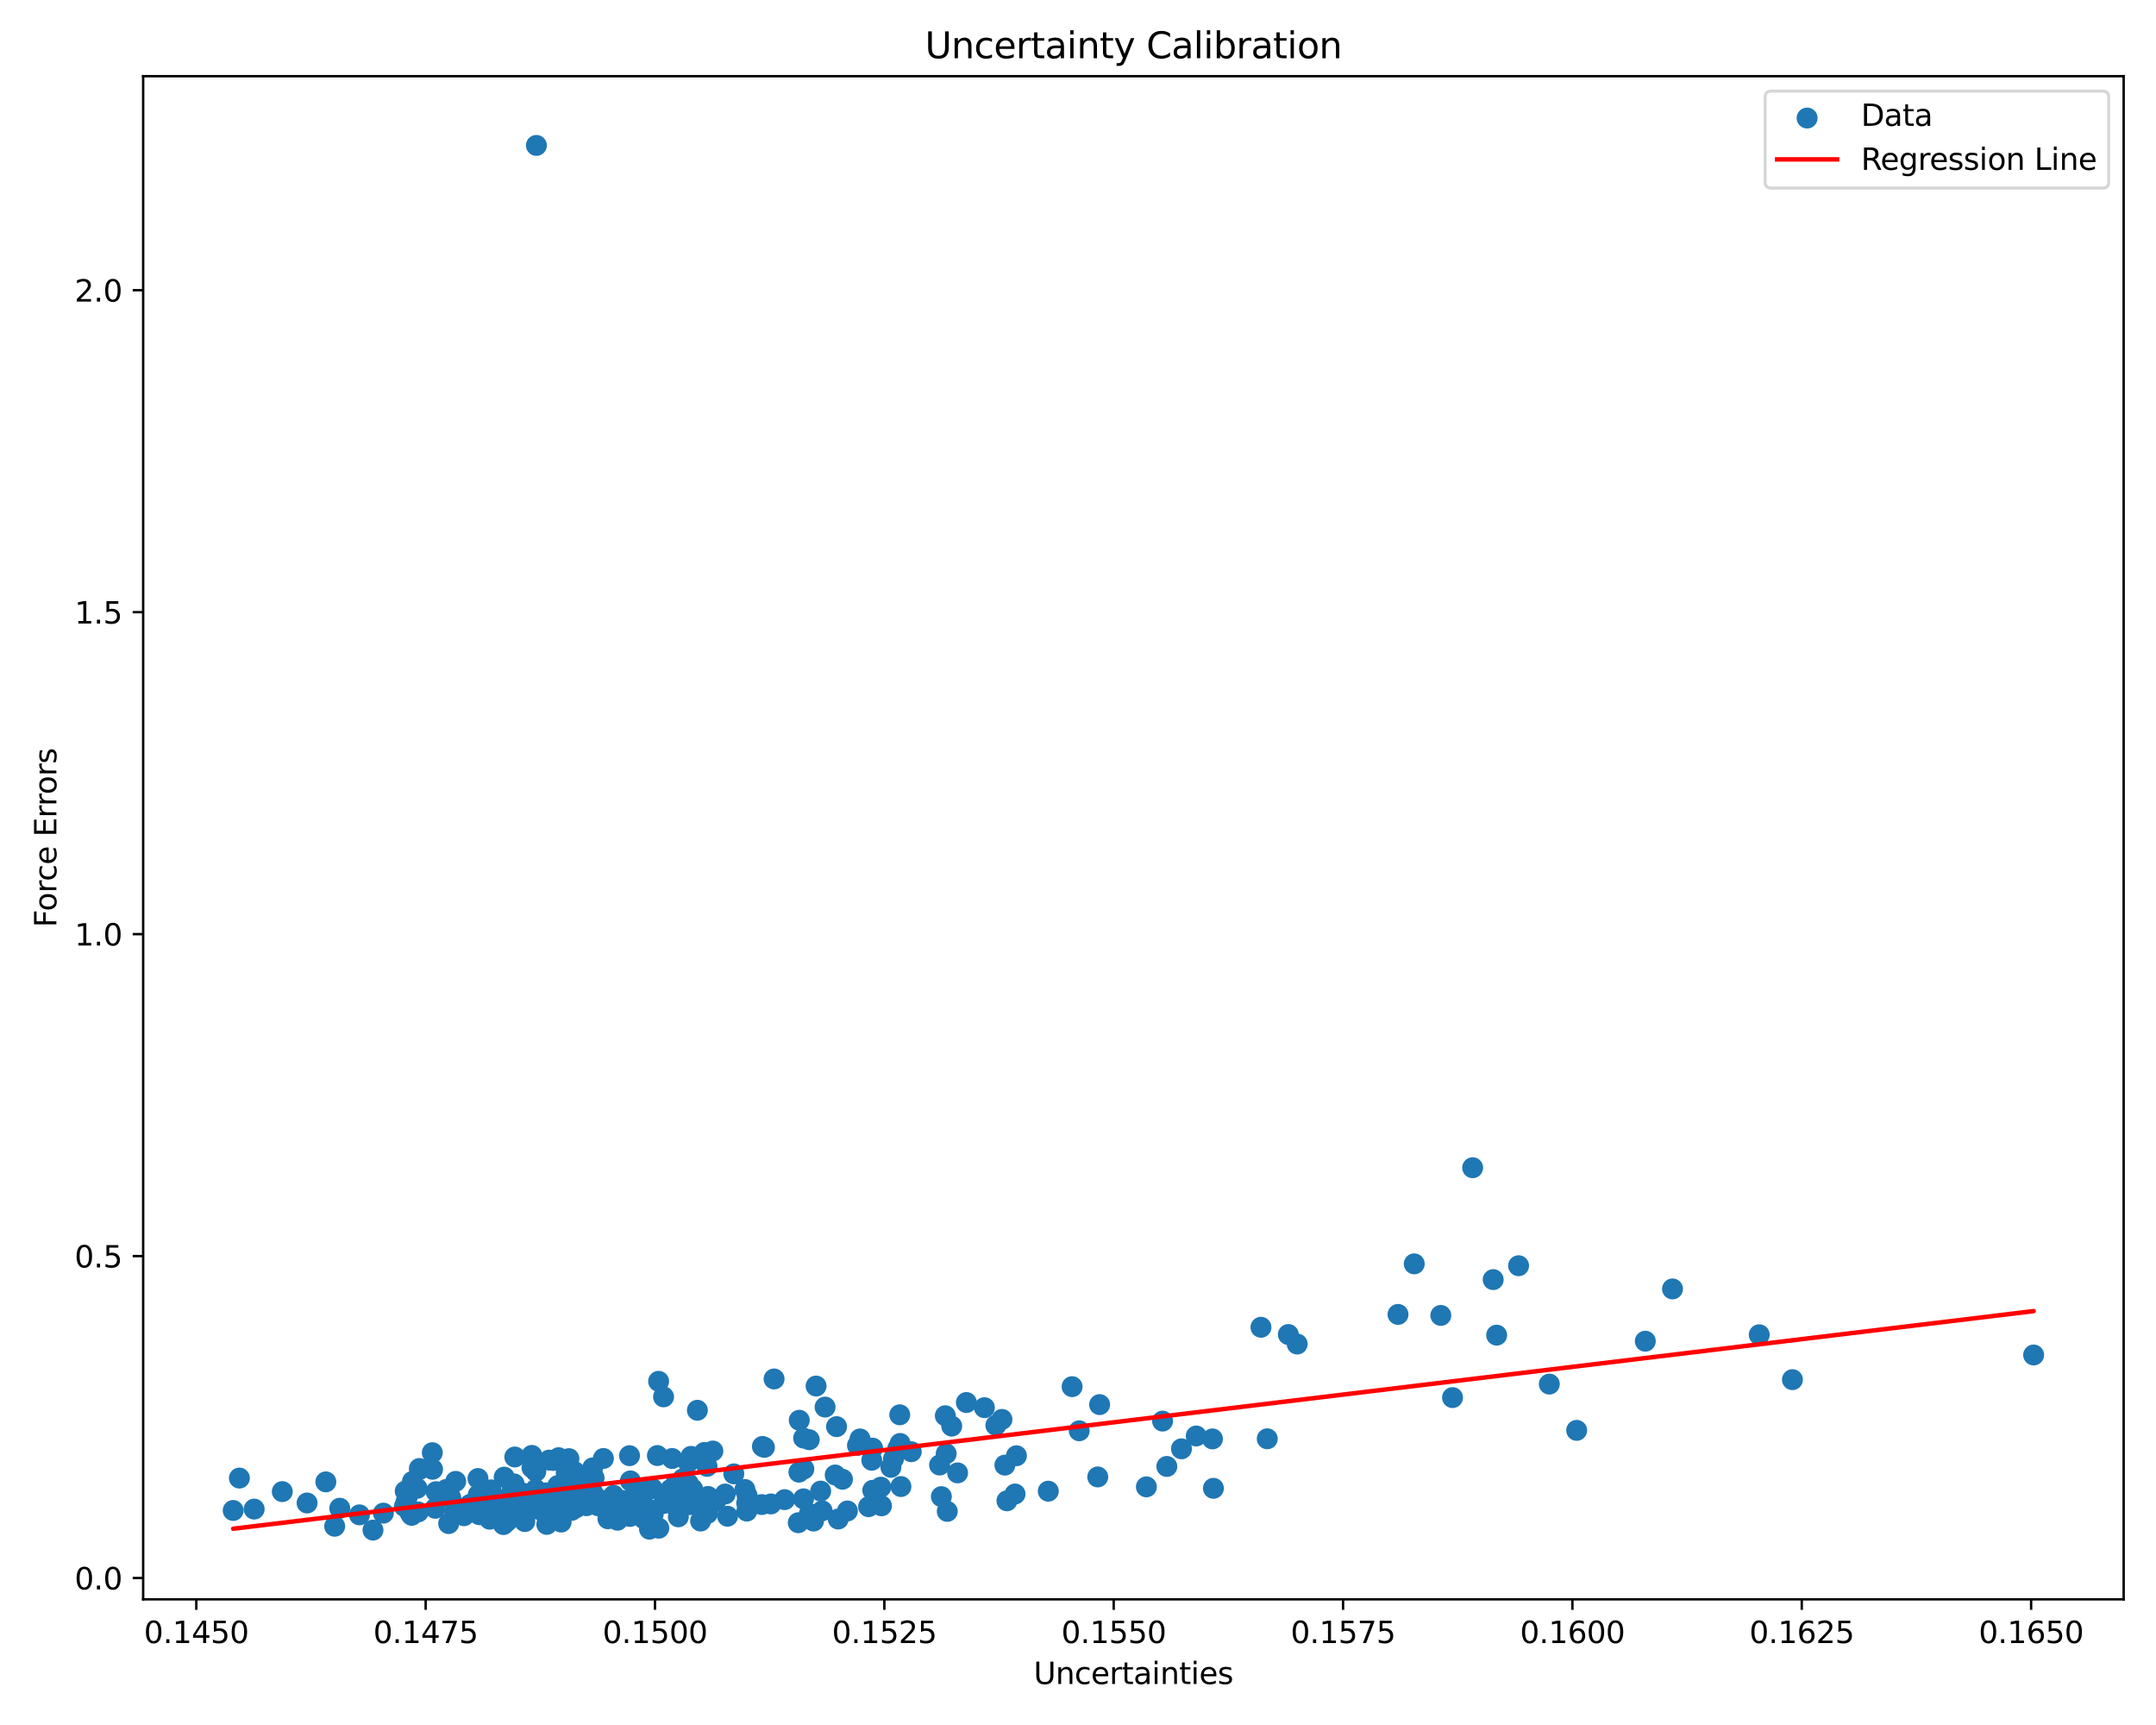 <?xml version="1.0" encoding="utf-8" standalone="no"?>
<!DOCTYPE svg PUBLIC "-//W3C//DTD SVG 1.1//EN"
  "http://www.w3.org/Graphics/SVG/1.1/DTD/svg11.dtd">
<svg xmlns:xlink="http://www.w3.org/1999/xlink" width="720pt" height="576pt" viewBox="0 0 720 576" xmlns="http://www.w3.org/2000/svg" version="1.1">
 <defs>
  <style type="text/css">*{stroke-linejoin: round; stroke-linecap: butt}</style>
 </defs>
 <g id="figure_1">
  <g id="patch_1">
   <path d="M 0 576 
L 720 576 
L 720 0 
L 0 0 
z
" style="fill: #ffffff"/>
  </g>
  <g id="axes_1">
   <g id="patch_2">
    <path d="M 47.81 534.04 
L 709.2 534.04 
L 709.2 25.44 
L 47.81 25.44 
z
" style="fill: #ffffff"/>
   </g>
   <g id="PathCollection_1">
    <defs>
     <path id="m9bb6f649fa" d="M 0 3 
C 0.796 3 1.559 2.684 2.121 2.121 
C 2.684 1.559 3 0.796 3 0 
C 3 -0.796 2.684 -1.559 2.121 -2.121 
C 1.559 -2.684 0.796 -3 0 -3 
C -0.796 -3 -1.559 -2.684 -2.121 -2.121 
C -2.684 -1.559 -3 -0.796 -3 0 
C -3 0.796 -2.684 1.559 -2.121 2.121 
C -1.559 2.684 -0.796 3 0 3 
z
" style="stroke: #1f77b4"/>
    </defs>
    <g clip-path="url(#p82b47a3bec)">
     <use xlink:href="#m9bb6f649fa" x="171.672" y="495.477" style="fill: #1f77b4; stroke: #1f77b4"/>
     <use xlink:href="#m9bb6f649fa" x="498.658" y="427.28" style="fill: #1f77b4; stroke: #1f77b4"/>
     <use xlink:href="#m9bb6f649fa" x="196.017" y="500.86" style="fill: #1f77b4; stroke: #1f77b4"/>
     <use xlink:href="#m9bb6f649fa" x="169.441" y="506.177" style="fill: #1f77b4; stroke: #1f77b4"/>
     <use xlink:href="#m9bb6f649fa" x="223.541" y="497.901" style="fill: #1f77b4; stroke: #1f77b4"/>
     <use xlink:href="#m9bb6f649fa" x="188.345" y="502.179" style="fill: #1f77b4; stroke: #1f77b4"/>
     <use xlink:href="#m9bb6f649fa" x="187.261" y="497.663" style="fill: #1f77b4; stroke: #1f77b4"/>
     <use xlink:href="#m9bb6f649fa" x="135.046" y="503.029" style="fill: #1f77b4; stroke: #1f77b4"/>
     <use xlink:href="#m9bb6f649fa" x="186.558" y="486.741" style="fill: #1f77b4; stroke: #1f77b4"/>
     <use xlink:href="#m9bb6f649fa" x="499.811" y="445.821" style="fill: #1f77b4; stroke: #1f77b4"/>
     <use xlink:href="#m9bb6f649fa" x="319.788" y="491.817" style="fill: #1f77b4; stroke: #1f77b4"/>
     <use xlink:href="#m9bb6f649fa" x="294.156" y="496.585" style="fill: #1f77b4; stroke: #1f77b4"/>
     <use xlink:href="#m9bb6f649fa" x="338.974" y="498.866" style="fill: #1f77b4; stroke: #1f77b4"/>
     <use xlink:href="#m9bb6f649fa" x="221.635" y="502.033" style="fill: #1f77b4; stroke: #1f77b4"/>
     <use xlink:href="#m9bb6f649fa" x="201.509" y="487.006" style="fill: #1f77b4; stroke: #1f77b4"/>
     <use xlink:href="#m9bb6f649fa" x="185.878" y="505.297" style="fill: #1f77b4; stroke: #1f77b4"/>
     <use xlink:href="#m9bb6f649fa" x="230.768" y="486.303" style="fill: #1f77b4; stroke: #1f77b4"/>
     <use xlink:href="#m9bb6f649fa" x="184.672" y="487.664" style="fill: #1f77b4; stroke: #1f77b4"/>
     <use xlink:href="#m9bb6f649fa" x="168.376" y="493.233" style="fill: #1f77b4; stroke: #1f77b4"/>
     <use xlink:href="#m9bb6f649fa" x="507.132" y="422.64" style="fill: #1f77b4; stroke: #1f77b4"/>
     <use xlink:href="#m9bb6f649fa" x="168.836" y="503.166" style="fill: #1f77b4; stroke: #1f77b4"/>
     <use xlink:href="#m9bb6f649fa" x="178.89" y="497.323" style="fill: #1f77b4; stroke: #1f77b4"/>
     <use xlink:href="#m9bb6f649fa" x="212.568" y="497.885" style="fill: #1f77b4; stroke: #1f77b4"/>
     <use xlink:href="#m9bb6f649fa" x="159.702" y="499.126" style="fill: #1f77b4; stroke: #1f77b4"/>
     <use xlink:href="#m9bb6f649fa" x="192.995" y="495.134" style="fill: #1f77b4; stroke: #1f77b4"/>
     <use xlink:href="#m9bb6f649fa" x="194.167" y="493.462" style="fill: #1f77b4; stroke: #1f77b4"/>
     <use xlink:href="#m9bb6f649fa" x="421.102" y="443.192" style="fill: #1f77b4; stroke: #1f77b4"/>
     <use xlink:href="#m9bb6f649fa" x="216.448" y="496.646" style="fill: #1f77b4; stroke: #1f77b4"/>
     <use xlink:href="#m9bb6f649fa" x="154.941" y="506.119" style="fill: #1f77b4; stroke: #1f77b4"/>
     <use xlink:href="#m9bb6f649fa" x="366.596" y="493.167" style="fill: #1f77b4; stroke: #1f77b4"/>
     <use xlink:href="#m9bb6f649fa" x="268.442" y="490.511" style="fill: #1f77b4; stroke: #1f77b4"/>
     <use xlink:href="#m9bb6f649fa" x="178.211" y="503.88" style="fill: #1f77b4; stroke: #1f77b4"/>
     <use xlink:href="#m9bb6f649fa" x="274.064" y="497.897" style="fill: #1f77b4; stroke: #1f77b4"/>
     <use xlink:href="#m9bb6f649fa" x="272.532" y="462.817" style="fill: #1f77b4; stroke: #1f77b4"/>
     <use xlink:href="#m9bb6f649fa" x="286.351" y="482.628" style="fill: #1f77b4; stroke: #1f77b4"/>
     <use xlink:href="#m9bb6f649fa" x="248.779" y="497.367" style="fill: #1f77b4; stroke: #1f77b4"/>
     <use xlink:href="#m9bb6f649fa" x="558.537" y="430.389" style="fill: #1f77b4; stroke: #1f77b4"/>
     <use xlink:href="#m9bb6f649fa" x="191.91" y="491.426" style="fill: #1f77b4; stroke: #1f77b4"/>
     <use xlink:href="#m9bb6f649fa" x="165.177" y="503.957" style="fill: #1f77b4; stroke: #1f77b4"/>
     <use xlink:href="#m9bb6f649fa" x="175.544" y="502.515" style="fill: #1f77b4; stroke: #1f77b4"/>
     <use xlink:href="#m9bb6f649fa" x="204.084" y="504.014" style="fill: #1f77b4; stroke: #1f77b4"/>
     <use xlink:href="#m9bb6f649fa" x="169.875" y="499.899" style="fill: #1f77b4; stroke: #1f77b4"/>
     <use xlink:href="#m9bb6f649fa" x="210.385" y="506.358" style="fill: #1f77b4; stroke: #1f77b4"/>
     <use xlink:href="#m9bb6f649fa" x="679.137" y="452.446" style="fill: #1f77b4; stroke: #1f77b4"/>
     <use xlink:href="#m9bb6f649fa" x="291.406" y="483.547" style="fill: #1f77b4; stroke: #1f77b4"/>
     <use xlink:href="#m9bb6f649fa" x="124.562" y="510.922" style="fill: #1f77b4; stroke: #1f77b4"/>
     <use xlink:href="#m9bb6f649fa" x="270.256" y="480.739" style="fill: #1f77b4; stroke: #1f77b4"/>
     <use xlink:href="#m9bb6f649fa" x="208.209" y="501.048" style="fill: #1f77b4; stroke: #1f77b4"/>
     <use xlink:href="#m9bb6f649fa" x="173.023" y="501.611" style="fill: #1f77b4; stroke: #1f77b4"/>
     <use xlink:href="#m9bb6f649fa" x="206.219" y="507.622" style="fill: #1f77b4; stroke: #1f77b4"/>
     <use xlink:href="#m9bb6f649fa" x="266.583" y="508.455" style="fill: #1f77b4; stroke: #1f77b4"/>
     <use xlink:href="#m9bb6f649fa" x="192.39" y="502.489" style="fill: #1f77b4; stroke: #1f77b4"/>
     <use xlink:href="#m9bb6f649fa" x="297.519" y="489.967" style="fill: #1f77b4; stroke: #1f77b4"/>
     <use xlink:href="#m9bb6f649fa" x="394.557" y="483.778" style="fill: #1f77b4; stroke: #1f77b4"/>
     <use xlink:href="#m9bb6f649fa" x="169.378" y="507.957" style="fill: #1f77b4; stroke: #1f77b4"/>
     <use xlink:href="#m9bb6f649fa" x="210.88" y="505.199" style="fill: #1f77b4; stroke: #1f77b4"/>
     <use xlink:href="#m9bb6f649fa" x="266.8" y="491.578" style="fill: #1f77b4; stroke: #1f77b4"/>
     <use xlink:href="#m9bb6f649fa" x="255.278" y="483.29" style="fill: #1f77b4; stroke: #1f77b4"/>
     <use xlink:href="#m9bb6f649fa" x="190.934" y="504.318" style="fill: #1f77b4; stroke: #1f77b4"/>
     <use xlink:href="#m9bb6f649fa" x="262.046" y="500.752" style="fill: #1f77b4; stroke: #1f77b4"/>
     <use xlink:href="#m9bb6f649fa" x="216.901" y="510.608" style="fill: #1f77b4; stroke: #1f77b4"/>
     <use xlink:href="#m9bb6f649fa" x="298.377" y="487.139" style="fill: #1f77b4; stroke: #1f77b4"/>
     <use xlink:href="#m9bb6f649fa" x="187.392" y="508.233" style="fill: #1f77b4; stroke: #1f77b4"/>
     <use xlink:href="#m9bb6f649fa" x="290.059" y="503.107" style="fill: #1f77b4; stroke: #1f77b4"/>
     <use xlink:href="#m9bb6f649fa" x="481.162" y="439.233" style="fill: #1f77b4; stroke: #1f77b4"/>
     <use xlink:href="#m9bb6f649fa" x="485.08" y="466.675" style="fill: #1f77b4; stroke: #1f77b4"/>
     <use xlink:href="#m9bb6f649fa" x="316.343" y="504.671" style="fill: #1f77b4; stroke: #1f77b4"/>
     <use xlink:href="#m9bb6f649fa" x="423.204" y="480.431" style="fill: #1f77b4; stroke: #1f77b4"/>
     <use xlink:href="#m9bb6f649fa" x="177.738" y="487.478" style="fill: #1f77b4; stroke: #1f77b4"/>
     <use xlink:href="#m9bb6f649fa" x="249.399" y="504.57" style="fill: #1f77b4; stroke: #1f77b4"/>
     <use xlink:href="#m9bb6f649fa" x="249.358" y="501.893" style="fill: #1f77b4; stroke: #1f77b4"/>
     <use xlink:href="#m9bb6f649fa" x="213.801" y="501.461" style="fill: #1f77b4; stroke: #1f77b4"/>
     <use xlink:href="#m9bb6f649fa" x="186.291" y="496.039" style="fill: #1f77b4; stroke: #1f77b4"/>
     <use xlink:href="#m9bb6f649fa" x="360.409" y="477.756" style="fill: #1f77b4; stroke: #1f77b4"/>
     <use xlink:href="#m9bb6f649fa" x="225.414" y="502.777" style="fill: #1f77b4; stroke: #1f77b4"/>
     <use xlink:href="#m9bb6f649fa" x="226.535" y="506.485" style="fill: #1f77b4; stroke: #1f77b4"/>
     <use xlink:href="#m9bb6f649fa" x="198.397" y="493.496" style="fill: #1f77b4; stroke: #1f77b4"/>
     <use xlink:href="#m9bb6f649fa" x="219.541" y="486.029" style="fill: #1f77b4; stroke: #1f77b4"/>
     <use xlink:href="#m9bb6f649fa" x="197.921" y="498.307" style="fill: #1f77b4; stroke: #1f77b4"/>
     <use xlink:href="#m9bb6f649fa" x="177.613" y="485.979" style="fill: #1f77b4; stroke: #1f77b4"/>
     <use xlink:href="#m9bb6f649fa" x="171.136" y="496.955" style="fill: #1f77b4; stroke: #1f77b4"/>
     <use xlink:href="#m9bb6f649fa" x="199.767" y="502.818" style="fill: #1f77b4; stroke: #1f77b4"/>
     <use xlink:href="#m9bb6f649fa" x="136.025" y="499.797" style="fill: #1f77b4; stroke: #1f77b4"/>
     <use xlink:href="#m9bb6f649fa" x="163.999" y="497.485" style="fill: #1f77b4; stroke: #1f77b4"/>
     <use xlink:href="#m9bb6f649fa" x="165.234" y="506.123" style="fill: #1f77b4; stroke: #1f77b4"/>
     <use xlink:href="#m9bb6f649fa" x="179.134" y="48.558" style="fill: #1f77b4; stroke: #1f77b4"/>
     <use xlink:href="#m9bb6f649fa" x="214.626" y="504.33" style="fill: #1f77b4; stroke: #1f77b4"/>
     <use xlink:href="#m9bb6f649fa" x="185.815" y="504.271" style="fill: #1f77b4; stroke: #1f77b4"/>
     <use xlink:href="#m9bb6f649fa" x="491.796" y="389.917" style="fill: #1f77b4; stroke: #1f77b4"/>
     <use xlink:href="#m9bb6f649fa" x="228.332" y="500.074" style="fill: #1f77b4; stroke: #1f77b4"/>
     <use xlink:href="#m9bb6f649fa" x="191.82" y="502.558" style="fill: #1f77b4; stroke: #1f77b4"/>
     <use xlink:href="#m9bb6f649fa" x="210.524" y="494.495" style="fill: #1f77b4; stroke: #1f77b4"/>
     <use xlink:href="#m9bb6f649fa" x="466.868" y="438.9" style="fill: #1f77b4; stroke: #1f77b4"/>
     <use xlink:href="#m9bb6f649fa" x="328.751" y="470.041" style="fill: #1f77b4; stroke: #1f77b4"/>
     <use xlink:href="#m9bb6f649fa" x="184.07" y="504.229" style="fill: #1f77b4; stroke: #1f77b4"/>
     <use xlink:href="#m9bb6f649fa" x="300.469" y="472.423" style="fill: #1f77b4; stroke: #1f77b4"/>
     <use xlink:href="#m9bb6f649fa" x="215.409" y="497.598" style="fill: #1f77b4; stroke: #1f77b4"/>
     <use xlink:href="#m9bb6f649fa" x="268.376" y="480.2" style="fill: #1f77b4; stroke: #1f77b4"/>
     <use xlink:href="#m9bb6f649fa" x="350.077" y="497.922" style="fill: #1f77b4; stroke: #1f77b4"/>
     <use xlink:href="#m9bb6f649fa" x="299.828" y="483.651" style="fill: #1f77b4; stroke: #1f77b4"/>
     <use xlink:href="#m9bb6f649fa" x="242.966" y="506.285" style="fill: #1f77b4; stroke: #1f77b4"/>
     <use xlink:href="#m9bb6f649fa" x="270.3" y="505.403" style="fill: #1f77b4; stroke: #1f77b4"/>
     <use xlink:href="#m9bb6f649fa" x="249.71" y="503.418" style="fill: #1f77b4; stroke: #1f77b4"/>
     <use xlink:href="#m9bb6f649fa" x="266.913" y="474.241" style="fill: #1f77b4; stroke: #1f77b4"/>
     <use xlink:href="#m9bb6f649fa" x="182.545" y="498.472" style="fill: #1f77b4; stroke: #1f77b4"/>
     <use xlink:href="#m9bb6f649fa" x="281.343" y="493.942" style="fill: #1f77b4; stroke: #1f77b4"/>
     <use xlink:href="#m9bb6f649fa" x="223.821" y="499.025" style="fill: #1f77b4; stroke: #1f77b4"/>
     <use xlink:href="#m9bb6f649fa" x="135.326" y="497.918" style="fill: #1f77b4; stroke: #1f77b4"/>
     <use xlink:href="#m9bb6f649fa" x="77.873" y="504.369" style="fill: #1f77b4; stroke: #1f77b4"/>
     <use xlink:href="#m9bb6f649fa" x="219.944" y="461.24" style="fill: #1f77b4; stroke: #1f77b4"/>
     <use xlink:href="#m9bb6f649fa" x="195.858" y="502.775" style="fill: #1f77b4; stroke: #1f77b4"/>
     <use xlink:href="#m9bb6f649fa" x="274.562" y="504.484" style="fill: #1f77b4; stroke: #1f77b4"/>
     <use xlink:href="#m9bb6f649fa" x="233.954" y="507.9" style="fill: #1f77b4; stroke: #1f77b4"/>
     <use xlink:href="#m9bb6f649fa" x="334.604" y="473.962" style="fill: #1f77b4; stroke: #1f77b4"/>
     <use xlink:href="#m9bb6f649fa" x="140.171" y="490.642" style="fill: #1f77b4; stroke: #1f77b4"/>
     <use xlink:href="#m9bb6f649fa" x="210.077" y="502.25" style="fill: #1f77b4; stroke: #1f77b4"/>
     <use xlink:href="#m9bb6f649fa" x="150.555" y="500.169" style="fill: #1f77b4; stroke: #1f77b4"/>
     <use xlink:href="#m9bb6f649fa" x="136.952" y="505.209" style="fill: #1f77b4; stroke: #1f77b4"/>
     <use xlink:href="#m9bb6f649fa" x="216.43" y="503.792" style="fill: #1f77b4; stroke: #1f77b4"/>
     <use xlink:href="#m9bb6f649fa" x="168.988" y="505.161" style="fill: #1f77b4; stroke: #1f77b4"/>
     <use xlink:href="#m9bb6f649fa" x="139.674" y="504.858" style="fill: #1f77b4; stroke: #1f77b4"/>
     <use xlink:href="#m9bb6f649fa" x="120.038" y="505.831" style="fill: #1f77b4; stroke: #1f77b4"/>
     <use xlink:href="#m9bb6f649fa" x="174.332" y="498.497" style="fill: #1f77b4; stroke: #1f77b4"/>
     <use xlink:href="#m9bb6f649fa" x="128.025" y="505.251" style="fill: #1f77b4; stroke: #1f77b4"/>
     <use xlink:href="#m9bb6f649fa" x="235.22" y="485" style="fill: #1f77b4; stroke: #1f77b4"/>
     <use xlink:href="#m9bb6f649fa" x="317.828" y="476.196" style="fill: #1f77b4; stroke: #1f77b4"/>
     <use xlink:href="#m9bb6f649fa" x="190.288" y="504.375" style="fill: #1f77b4; stroke: #1f77b4"/>
     <use xlink:href="#m9bb6f649fa" x="271.677" y="507.904" style="fill: #1f77b4; stroke: #1f77b4"/>
     <use xlink:href="#m9bb6f649fa" x="224.153" y="497.337" style="fill: #1f77b4; stroke: #1f77b4"/>
     <use xlink:href="#m9bb6f649fa" x="102.552" y="501.868" style="fill: #1f77b4; stroke: #1f77b4"/>
     <use xlink:href="#m9bb6f649fa" x="205.125" y="504.469" style="fill: #1f77b4; stroke: #1f77b4"/>
     <use xlink:href="#m9bb6f649fa" x="239.126" y="501.01" style="fill: #1f77b4; stroke: #1f77b4"/>
     <use xlink:href="#m9bb6f649fa" x="224.201" y="498.929" style="fill: #1f77b4; stroke: #1f77b4"/>
     <use xlink:href="#m9bb6f649fa" x="236.436" y="499.677" style="fill: #1f77b4; stroke: #1f77b4"/>
     <use xlink:href="#m9bb6f649fa" x="399.482" y="479.495" style="fill: #1f77b4; stroke: #1f77b4"/>
     <use xlink:href="#m9bb6f649fa" x="234.714" y="501.615" style="fill: #1f77b4; stroke: #1f77b4"/>
     <use xlink:href="#m9bb6f649fa" x="189.989" y="487.06" style="fill: #1f77b4; stroke: #1f77b4"/>
     <use xlink:href="#m9bb6f649fa" x="314.372" y="499.746" style="fill: #1f77b4; stroke: #1f77b4"/>
     <use xlink:href="#m9bb6f649fa" x="213.616" y="505.143" style="fill: #1f77b4; stroke: #1f77b4"/>
     <use xlink:href="#m9bb6f649fa" x="367.217" y="469.016" style="fill: #1f77b4; stroke: #1f77b4"/>
     <use xlink:href="#m9bb6f649fa" x="182.076" y="504.83" style="fill: #1f77b4; stroke: #1f77b4"/>
     <use xlink:href="#m9bb6f649fa" x="190.698" y="493.76" style="fill: #1f77b4; stroke: #1f77b4"/>
     <use xlink:href="#m9bb6f649fa" x="388.239" y="474.517" style="fill: #1f77b4; stroke: #1f77b4"/>
     <use xlink:href="#m9bb6f649fa" x="79.946" y="493.554" style="fill: #1f77b4; stroke: #1f77b4"/>
     <use xlink:href="#m9bb6f649fa" x="183.373" y="487.548" style="fill: #1f77b4; stroke: #1f77b4"/>
     <use xlink:href="#m9bb6f649fa" x="140.068" y="490.349" style="fill: #1f77b4; stroke: #1f77b4"/>
     <use xlink:href="#m9bb6f649fa" x="336.27" y="501.141" style="fill: #1f77b4; stroke: #1f77b4"/>
     <use xlink:href="#m9bb6f649fa" x="294.373" y="502.816" style="fill: #1f77b4; stroke: #1f77b4"/>
     <use xlink:href="#m9bb6f649fa" x="472.289" y="422.016" style="fill: #1f77b4; stroke: #1f77b4"/>
     <use xlink:href="#m9bb6f649fa" x="227.974" y="493.821" style="fill: #1f77b4; stroke: #1f77b4"/>
     <use xlink:href="#m9bb6f649fa" x="185.091" y="505.665" style="fill: #1f77b4; stroke: #1f77b4"/>
     <use xlink:href="#m9bb6f649fa" x="171.996" y="502.108" style="fill: #1f77b4; stroke: #1f77b4"/>
     <use xlink:href="#m9bb6f649fa" x="168.127" y="509.078" style="fill: #1f77b4; stroke: #1f77b4"/>
     <use xlink:href="#m9bb6f649fa" x="322.721" y="468.323" style="fill: #1f77b4; stroke: #1f77b4"/>
     <use xlink:href="#m9bb6f649fa" x="249.506" y="499.399" style="fill: #1f77b4; stroke: #1f77b4"/>
     <use xlink:href="#m9bb6f649fa" x="160.1" y="505.785" style="fill: #1f77b4; stroke: #1f77b4"/>
     <use xlink:href="#m9bb6f649fa" x="217.862" y="497.053" style="fill: #1f77b4; stroke: #1f77b4"/>
     <use xlink:href="#m9bb6f649fa" x="156.87" y="502.384" style="fill: #1f77b4; stroke: #1f77b4"/>
     <use xlink:href="#m9bb6f649fa" x="304.317" y="484.747" style="fill: #1f77b4; stroke: #1f77b4"/>
     <use xlink:href="#m9bb6f649fa" x="182.193" y="505.664" style="fill: #1f77b4; stroke: #1f77b4"/>
     <use xlink:href="#m9bb6f649fa" x="152.182" y="494.65" style="fill: #1f77b4; stroke: #1f77b4"/>
     <use xlink:href="#m9bb6f649fa" x="149.003" y="497.359" style="fill: #1f77b4; stroke: #1f77b4"/>
     <use xlink:href="#m9bb6f649fa" x="230.366" y="502.432" style="fill: #1f77b4; stroke: #1f77b4"/>
     <use xlink:href="#m9bb6f649fa" x="598.586" y="460.683" style="fill: #1f77b4; stroke: #1f77b4"/>
     <use xlink:href="#m9bb6f649fa" x="150.114" y="499.348" style="fill: #1f77b4; stroke: #1f77b4"/>
     <use xlink:href="#m9bb6f649fa" x="206.594" y="503.678" style="fill: #1f77b4; stroke: #1f77b4"/>
     <use xlink:href="#m9bb6f649fa" x="151.885" y="505.075" style="fill: #1f77b4; stroke: #1f77b4"/>
     <use xlink:href="#m9bb6f649fa" x="268.336" y="500.483" style="fill: #1f77b4; stroke: #1f77b4"/>
     <use xlink:href="#m9bb6f649fa" x="313.773" y="489.192" style="fill: #1f77b4; stroke: #1f77b4"/>
     <use xlink:href="#m9bb6f649fa" x="214.913" y="507.048" style="fill: #1f77b4; stroke: #1f77b4"/>
     <use xlink:href="#m9bb6f649fa" x="204.564" y="500.628" style="fill: #1f77b4; stroke: #1f77b4"/>
     <use xlink:href="#m9bb6f649fa" x="224.062" y="497.249" style="fill: #1f77b4; stroke: #1f77b4"/>
     <use xlink:href="#m9bb6f649fa" x="144.372" y="485.07" style="fill: #1f77b4; stroke: #1f77b4"/>
     <use xlink:href="#m9bb6f649fa" x="315.691" y="472.736" style="fill: #1f77b4; stroke: #1f77b4"/>
     <use xlink:href="#m9bb6f649fa" x="389.663" y="489.661" style="fill: #1f77b4; stroke: #1f77b4"/>
     <use xlink:href="#m9bb6f649fa" x="206.318" y="506.131" style="fill: #1f77b4; stroke: #1f77b4"/>
     <use xlink:href="#m9bb6f649fa" x="182.85" y="505.483" style="fill: #1f77b4; stroke: #1f77b4"/>
     <use xlink:href="#m9bb6f649fa" x="159.362" y="502.16" style="fill: #1f77b4; stroke: #1f77b4"/>
     <use xlink:href="#m9bb6f649fa" x="192.697" y="492.565" style="fill: #1f77b4; stroke: #1f77b4"/>
     <use xlink:href="#m9bb6f649fa" x="279.923" y="507.219" style="fill: #1f77b4; stroke: #1f77b4"/>
     <use xlink:href="#m9bb6f649fa" x="587.499" y="445.687" style="fill: #1f77b4; stroke: #1f77b4"/>
     <use xlink:href="#m9bb6f649fa" x="204.926" y="499.311" style="fill: #1f77b4; stroke: #1f77b4"/>
     <use xlink:href="#m9bb6f649fa" x="197.932" y="490.14" style="fill: #1f77b4; stroke: #1f77b4"/>
     <use xlink:href="#m9bb6f649fa" x="145.627" y="498.079" style="fill: #1f77b4; stroke: #1f77b4"/>
     <use xlink:href="#m9bb6f649fa" x="254.379" y="502.397" style="fill: #1f77b4; stroke: #1f77b4"/>
     <use xlink:href="#m9bb6f649fa" x="213.009" y="504.495" style="fill: #1f77b4; stroke: #1f77b4"/>
     <use xlink:href="#m9bb6f649fa" x="236.243" y="505.372" style="fill: #1f77b4; stroke: #1f77b4"/>
     <use xlink:href="#m9bb6f649fa" x="135.581" y="501.464" style="fill: #1f77b4; stroke: #1f77b4"/>
     <use xlink:href="#m9bb6f649fa" x="245.062" y="492.136" style="fill: #1f77b4; stroke: #1f77b4"/>
     <use xlink:href="#m9bb6f649fa" x="207.294" y="501.654" style="fill: #1f77b4; stroke: #1f77b4"/>
     <use xlink:href="#m9bb6f649fa" x="216.603" y="507.904" style="fill: #1f77b4; stroke: #1f77b4"/>
     <use xlink:href="#m9bb6f649fa" x="159.616" y="493.697" style="fill: #1f77b4; stroke: #1f77b4"/>
     <use xlink:href="#m9bb6f649fa" x="258.505" y="460.451" style="fill: #1f77b4; stroke: #1f77b4"/>
     <use xlink:href="#m9bb6f649fa" x="291.134" y="487.593" style="fill: #1f77b4; stroke: #1f77b4"/>
     <use xlink:href="#m9bb6f649fa" x="149.831" y="508.746" style="fill: #1f77b4; stroke: #1f77b4"/>
     <use xlink:href="#m9bb6f649fa" x="190.312" y="498.523" style="fill: #1f77b4; stroke: #1f77b4"/>
     <use xlink:href="#m9bb6f649fa" x="208.779" y="503.041" style="fill: #1f77b4; stroke: #1f77b4"/>
     <use xlink:href="#m9bb6f649fa" x="229.942" y="495.476" style="fill: #1f77b4; stroke: #1f77b4"/>
     <use xlink:href="#m9bb6f649fa" x="282.994" y="504.534" style="fill: #1f77b4; stroke: #1f77b4"/>
     <use xlink:href="#m9bb6f649fa" x="335.58" y="489.226" style="fill: #1f77b4; stroke: #1f77b4"/>
     <use xlink:href="#m9bb6f649fa" x="191.404" y="496.23" style="fill: #1f77b4; stroke: #1f77b4"/>
     <use xlink:href="#m9bb6f649fa" x="137.483" y="505.986" style="fill: #1f77b4; stroke: #1f77b4"/>
     <use xlink:href="#m9bb6f649fa" x="254.606" y="482.994" style="fill: #1f77b4; stroke: #1f77b4"/>
     <use xlink:href="#m9bb6f649fa" x="224.468" y="487.016" style="fill: #1f77b4; stroke: #1f77b4"/>
     <use xlink:href="#m9bb6f649fa" x="257.451" y="502.184" style="fill: #1f77b4; stroke: #1f77b4"/>
     <use xlink:href="#m9bb6f649fa" x="164.843" y="503.515" style="fill: #1f77b4; stroke: #1f77b4"/>
     <use xlink:href="#m9bb6f649fa" x="210.229" y="486.073" style="fill: #1f77b4; stroke: #1f77b4"/>
     <use xlink:href="#m9bb6f649fa" x="517.397" y="462.172" style="fill: #1f77b4; stroke: #1f77b4"/>
     <use xlink:href="#m9bb6f649fa" x="231.309" y="497.213" style="fill: #1f77b4; stroke: #1f77b4"/>
     <use xlink:href="#m9bb6f649fa" x="218.158" y="505.591" style="fill: #1f77b4; stroke: #1f77b4"/>
     <use xlink:href="#m9bb6f649fa" x="229.836" y="488.331" style="fill: #1f77b4; stroke: #1f77b4"/>
     <use xlink:href="#m9bb6f649fa" x="405.224" y="496.971" style="fill: #1f77b4; stroke: #1f77b4"/>
     <use xlink:href="#m9bb6f649fa" x="382.842" y="496.476" style="fill: #1f77b4; stroke: #1f77b4"/>
     <use xlink:href="#m9bb6f649fa" x="175.135" y="506.486" style="fill: #1f77b4; stroke: #1f77b4"/>
     <use xlink:href="#m9bb6f649fa" x="238.06" y="484.516" style="fill: #1f77b4; stroke: #1f77b4"/>
     <use xlink:href="#m9bb6f649fa" x="315.978" y="485.414" style="fill: #1f77b4; stroke: #1f77b4"/>
     <use xlink:href="#m9bb6f649fa" x="358.03" y="463.024" style="fill: #1f77b4; stroke: #1f77b4"/>
     <use xlink:href="#m9bb6f649fa" x="192.354" y="503.468" style="fill: #1f77b4; stroke: #1f77b4"/>
     <use xlink:href="#m9bb6f649fa" x="147.444" y="499.735" style="fill: #1f77b4; stroke: #1f77b4"/>
     <use xlink:href="#m9bb6f649fa" x="238.657" y="501.473" style="fill: #1f77b4; stroke: #1f77b4"/>
     <use xlink:href="#m9bb6f649fa" x="145.35" y="503.641" style="fill: #1f77b4; stroke: #1f77b4"/>
     <use xlink:href="#m9bb6f649fa" x="279.368" y="476.372" style="fill: #1f77b4; stroke: #1f77b4"/>
     <use xlink:href="#m9bb6f649fa" x="175.253" y="508.079" style="fill: #1f77b4; stroke: #1f77b4"/>
     <use xlink:href="#m9bb6f649fa" x="111.771" y="509.635" style="fill: #1f77b4; stroke: #1f77b4"/>
     <use xlink:href="#m9bb6f649fa" x="202.994" y="503.465" style="fill: #1f77b4; stroke: #1f77b4"/>
     <use xlink:href="#m9bb6f649fa" x="549.45" y="447.843" style="fill: #1f77b4; stroke: #1f77b4"/>
     <use xlink:href="#m9bb6f649fa" x="203.01" y="507.134" style="fill: #1f77b4; stroke: #1f77b4"/>
     <use xlink:href="#m9bb6f649fa" x="113.463" y="503.624" style="fill: #1f77b4; stroke: #1f77b4"/>
     <use xlink:href="#m9bb6f649fa" x="182.601" y="509.014" style="fill: #1f77b4; stroke: #1f77b4"/>
     <use xlink:href="#m9bb6f649fa" x="278.918" y="492.525" style="fill: #1f77b4; stroke: #1f77b4"/>
     <use xlink:href="#m9bb6f649fa" x="433.195" y="448.791" style="fill: #1f77b4; stroke: #1f77b4"/>
     <use xlink:href="#m9bb6f649fa" x="139.277" y="496.966" style="fill: #1f77b4; stroke: #1f77b4"/>
     <use xlink:href="#m9bb6f649fa" x="171.921" y="486.509" style="fill: #1f77b4; stroke: #1f77b4"/>
     <use xlink:href="#m9bb6f649fa" x="178.94" y="491.32" style="fill: #1f77b4; stroke: #1f77b4"/>
     <use xlink:href="#m9bb6f649fa" x="275.535" y="469.845" style="fill: #1f77b4; stroke: #1f77b4"/>
     <use xlink:href="#m9bb6f649fa" x="189.03" y="504.695" style="fill: #1f77b4; stroke: #1f77b4"/>
     <use xlink:href="#m9bb6f649fa" x="220.005" y="510.282" style="fill: #1f77b4; stroke: #1f77b4"/>
     <use xlink:href="#m9bb6f649fa" x="339.443" y="486.091" style="fill: #1f77b4; stroke: #1f77b4"/>
     <use xlink:href="#m9bb6f649fa" x="108.812" y="494.816" style="fill: #1f77b4; stroke: #1f77b4"/>
     <use xlink:href="#m9bb6f649fa" x="236.136" y="489.644" style="fill: #1f77b4; stroke: #1f77b4"/>
     <use xlink:href="#m9bb6f649fa" x="225.674" y="495.501" style="fill: #1f77b4; stroke: #1f77b4"/>
     <use xlink:href="#m9bb6f649fa" x="159.774" y="505.527" style="fill: #1f77b4; stroke: #1f77b4"/>
     <use xlink:href="#m9bb6f649fa" x="242.186" y="498.877" style="fill: #1f77b4; stroke: #1f77b4"/>
     <use xlink:href="#m9bb6f649fa" x="430.243" y="445.614" style="fill: #1f77b4; stroke: #1f77b4"/>
     <use xlink:href="#m9bb6f649fa" x="164.821" y="502.765" style="fill: #1f77b4; stroke: #1f77b4"/>
     <use xlink:href="#m9bb6f649fa" x="221.596" y="466.427" style="fill: #1f77b4; stroke: #1f77b4"/>
     <use xlink:href="#m9bb6f649fa" x="163.145" y="500.1" style="fill: #1f77b4; stroke: #1f77b4"/>
     <use xlink:href="#m9bb6f649fa" x="291.459" y="497.629" style="fill: #1f77b4; stroke: #1f77b4"/>
     <use xlink:href="#m9bb6f649fa" x="177.653" y="490.119" style="fill: #1f77b4; stroke: #1f77b4"/>
     <use xlink:href="#m9bb6f649fa" x="332.562" y="475.922" style="fill: #1f77b4; stroke: #1f77b4"/>
     <use xlink:href="#m9bb6f649fa" x="144.452" y="490.615" style="fill: #1f77b4; stroke: #1f77b4"/>
     <use xlink:href="#m9bb6f649fa" x="210.288" y="504.865" style="fill: #1f77b4; stroke: #1f77b4"/>
     <use xlink:href="#m9bb6f649fa" x="84.88" y="503.907" style="fill: #1f77b4; stroke: #1f77b4"/>
     <use xlink:href="#m9bb6f649fa" x="166.928" y="507.393" style="fill: #1f77b4; stroke: #1f77b4"/>
     <use xlink:href="#m9bb6f649fa" x="224.134" y="499.227" style="fill: #1f77b4; stroke: #1f77b4"/>
     <use xlink:href="#m9bb6f649fa" x="287.202" y="480.486" style="fill: #1f77b4; stroke: #1f77b4"/>
     <use xlink:href="#m9bb6f649fa" x="200.653" y="500.87" style="fill: #1f77b4; stroke: #1f77b4"/>
     <use xlink:href="#m9bb6f649fa" x="189.091" y="491.842" style="fill: #1f77b4; stroke: #1f77b4"/>
     <use xlink:href="#m9bb6f649fa" x="404.9" y="480.47" style="fill: #1f77b4; stroke: #1f77b4"/>
     <use xlink:href="#m9bb6f649fa" x="190.633" y="494.992" style="fill: #1f77b4; stroke: #1f77b4"/>
     <use xlink:href="#m9bb6f649fa" x="232.892" y="470.907" style="fill: #1f77b4; stroke: #1f77b4"/>
     <use xlink:href="#m9bb6f649fa" x="153.289" y="504.401" style="fill: #1f77b4; stroke: #1f77b4"/>
     <use xlink:href="#m9bb6f649fa" x="193.955" y="496.744" style="fill: #1f77b4; stroke: #1f77b4"/>
     <use xlink:href="#m9bb6f649fa" x="177.86" y="500.556" style="fill: #1f77b4; stroke: #1f77b4"/>
     <use xlink:href="#m9bb6f649fa" x="94.269" y="498.07" style="fill: #1f77b4; stroke: #1f77b4"/>
     <use xlink:href="#m9bb6f649fa" x="163.525" y="507.282" style="fill: #1f77b4; stroke: #1f77b4"/>
     <use xlink:href="#m9bb6f649fa" x="526.534" y="477.621" style="fill: #1f77b4; stroke: #1f77b4"/>
     <use xlink:href="#m9bb6f649fa" x="177.656" y="486.454" style="fill: #1f77b4; stroke: #1f77b4"/>
     <use xlink:href="#m9bb6f649fa" x="300.6" y="481.989" style="fill: #1f77b4; stroke: #1f77b4"/>
     <use xlink:href="#m9bb6f649fa" x="300.873" y="496.375" style="fill: #1f77b4; stroke: #1f77b4"/>
     <use xlink:href="#m9bb6f649fa" x="137.735" y="494.68" style="fill: #1f77b4; stroke: #1f77b4"/>
     <use xlink:href="#m9bb6f649fa" x="172.471" y="497.301" style="fill: #1f77b4; stroke: #1f77b4"/>
    </g>
   </g>
   <g id="matplotlib.axis_1">
    <g id="xtick_1">
     <g id="line2d_1">
      <defs>
       <path id="m4d74a9d41f" d="M 0 0 
L 0 3.5 
" style="stroke: #000000; stroke-width: 0.8"/>
      </defs>
      <g>
       <use xlink:href="#m4d74a9d41f" x="65.555" y="534.04" style="stroke: #000000; stroke-width: 0.8"/>
      </g>
     </g>
     <g id="text_1">
      <!-- 0.1450 -->
      <g transform="translate(48.06 548.638) scale(0.1 -0.1)">
       <defs>
        <path id="DejaVuSans-30" d="M 2034 4250 
Q 1547 4250 1301 3770 
Q 1056 3291 1056 2328 
Q 1056 1369 1301 889 
Q 1547 409 2034 409 
Q 2525 409 2770 889 
Q 3016 1369 3016 2328 
Q 3016 3291 2770 3770 
Q 2525 4250 2034 4250 
z
M 2034 4750 
Q 2819 4750 3233 4129 
Q 3647 3509 3647 2328 
Q 3647 1150 3233 529 
Q 2819 -91 2034 -91 
Q 1250 -91 836 529 
Q 422 1150 422 2328 
Q 422 3509 836 4129 
Q 1250 4750 2034 4750 
z
" transform="scale(0.016)"/>
        <path id="DejaVuSans-2e" d="M 684 794 
L 1344 794 
L 1344 0 
L 684 0 
L 684 794 
z
" transform="scale(0.016)"/>
        <path id="DejaVuSans-31" d="M 794 531 
L 1825 531 
L 1825 4091 
L 703 3866 
L 703 4441 
L 1819 4666 
L 2450 4666 
L 2450 531 
L 3481 531 
L 3481 0 
L 794 0 
L 794 531 
z
" transform="scale(0.016)"/>
        <path id="DejaVuSans-34" d="M 2419 4116 
L 825 1625 
L 2419 1625 
L 2419 4116 
z
M 2253 4666 
L 3047 4666 
L 3047 1625 
L 3713 1625 
L 3713 1100 
L 3047 1100 
L 3047 0 
L 2419 0 
L 2419 1100 
L 313 1100 
L 313 1709 
L 2253 4666 
z
" transform="scale(0.016)"/>
        <path id="DejaVuSans-35" d="M 691 4666 
L 3169 4666 
L 3169 4134 
L 1269 4134 
L 1269 2991 
Q 1406 3038 1543 3061 
Q 1681 3084 1819 3084 
Q 2600 3084 3056 2656 
Q 3513 2228 3513 1497 
Q 3513 744 3044 326 
Q 2575 -91 1722 -91 
Q 1428 -91 1123 -41 
Q 819 9 494 109 
L 494 744 
Q 775 591 1075 516 
Q 1375 441 1709 441 
Q 2250 441 2565 725 
Q 2881 1009 2881 1497 
Q 2881 1984 2565 2268 
Q 2250 2553 1709 2553 
Q 1456 2553 1204 2497 
Q 953 2441 691 2322 
L 691 4666 
z
" transform="scale(0.016)"/>
       </defs>
       <use xlink:href="#DejaVuSans-30"/>
       <use xlink:href="#DejaVuSans-2e" x="63.623"/>
       <use xlink:href="#DejaVuSans-31" x="95.41"/>
       <use xlink:href="#DejaVuSans-34" x="159.033"/>
       <use xlink:href="#DejaVuSans-35" x="222.656"/>
       <use xlink:href="#DejaVuSans-30" x="286.279"/>
      </g>
     </g>
    </g>
    <g id="xtick_2">
     <g id="line2d_2">
      <g>
       <use xlink:href="#m4d74a9d41f" x="142.147" y="534.04" style="stroke: #000000; stroke-width: 0.8"/>
      </g>
     </g>
     <g id="text_2">
      <!-- 0.1475 -->
      <g transform="translate(124.652 548.638) scale(0.1 -0.1)">
       <defs>
        <path id="DejaVuSans-37" d="M 525 4666 
L 3525 4666 
L 3525 4397 
L 1831 0 
L 1172 0 
L 2766 4134 
L 525 4134 
L 525 4666 
z
" transform="scale(0.016)"/>
       </defs>
       <use xlink:href="#DejaVuSans-30"/>
       <use xlink:href="#DejaVuSans-2e" x="63.623"/>
       <use xlink:href="#DejaVuSans-31" x="95.41"/>
       <use xlink:href="#DejaVuSans-34" x="159.033"/>
       <use xlink:href="#DejaVuSans-37" x="222.656"/>
       <use xlink:href="#DejaVuSans-35" x="286.279"/>
      </g>
     </g>
    </g>
    <g id="xtick_3">
     <g id="line2d_3">
      <g>
       <use xlink:href="#m4d74a9d41f" x="218.74" y="534.04" style="stroke: #000000; stroke-width: 0.8"/>
      </g>
     </g>
     <g id="text_3">
      <!-- 0.1500 -->
      <g transform="translate(201.245 548.638) scale(0.1 -0.1)">
       <use xlink:href="#DejaVuSans-30"/>
       <use xlink:href="#DejaVuSans-2e" x="63.623"/>
       <use xlink:href="#DejaVuSans-31" x="95.41"/>
       <use xlink:href="#DejaVuSans-35" x="159.033"/>
       <use xlink:href="#DejaVuSans-30" x="222.656"/>
       <use xlink:href="#DejaVuSans-30" x="286.279"/>
      </g>
     </g>
    </g>
    <g id="xtick_4">
     <g id="line2d_4">
      <g>
       <use xlink:href="#m4d74a9d41f" x="295.332" y="534.04" style="stroke: #000000; stroke-width: 0.8"/>
      </g>
     </g>
     <g id="text_4">
      <!-- 0.1525 -->
      <g transform="translate(277.837 548.638) scale(0.1 -0.1)">
       <defs>
        <path id="DejaVuSans-32" d="M 1228 531 
L 3431 531 
L 3431 0 
L 469 0 
L 469 531 
Q 828 903 1448 1529 
Q 2069 2156 2228 2338 
Q 2531 2678 2651 2914 
Q 2772 3150 2772 3378 
Q 2772 3750 2511 3984 
Q 2250 4219 1831 4219 
Q 1534 4219 1204 4116 
Q 875 4013 500 3803 
L 500 4441 
Q 881 4594 1212 4672 
Q 1544 4750 1819 4750 
Q 2544 4750 2975 4387 
Q 3406 4025 3406 3419 
Q 3406 3131 3298 2873 
Q 3191 2616 2906 2266 
Q 2828 2175 2409 1742 
Q 1991 1309 1228 531 
z
" transform="scale(0.016)"/>
       </defs>
       <use xlink:href="#DejaVuSans-30"/>
       <use xlink:href="#DejaVuSans-2e" x="63.623"/>
       <use xlink:href="#DejaVuSans-31" x="95.41"/>
       <use xlink:href="#DejaVuSans-35" x="159.033"/>
       <use xlink:href="#DejaVuSans-32" x="222.656"/>
       <use xlink:href="#DejaVuSans-35" x="286.279"/>
      </g>
     </g>
    </g>
    <g id="xtick_5">
     <g id="line2d_5">
      <g>
       <use xlink:href="#m4d74a9d41f" x="371.925" y="534.04" style="stroke: #000000; stroke-width: 0.8"/>
      </g>
     </g>
     <g id="text_5">
      <!-- 0.1550 -->
      <g transform="translate(354.43 548.638) scale(0.1 -0.1)">
       <use xlink:href="#DejaVuSans-30"/>
       <use xlink:href="#DejaVuSans-2e" x="63.623"/>
       <use xlink:href="#DejaVuSans-31" x="95.41"/>
       <use xlink:href="#DejaVuSans-35" x="159.033"/>
       <use xlink:href="#DejaVuSans-35" x="222.656"/>
       <use xlink:href="#DejaVuSans-30" x="286.279"/>
      </g>
     </g>
    </g>
    <g id="xtick_6">
     <g id="line2d_6">
      <g>
       <use xlink:href="#m4d74a9d41f" x="448.518" y="534.04" style="stroke: #000000; stroke-width: 0.8"/>
      </g>
     </g>
     <g id="text_6">
      <!-- 0.1575 -->
      <g transform="translate(431.022 548.638) scale(0.1 -0.1)">
       <use xlink:href="#DejaVuSans-30"/>
       <use xlink:href="#DejaVuSans-2e" x="63.623"/>
       <use xlink:href="#DejaVuSans-31" x="95.41"/>
       <use xlink:href="#DejaVuSans-35" x="159.033"/>
       <use xlink:href="#DejaVuSans-37" x="222.656"/>
       <use xlink:href="#DejaVuSans-35" x="286.279"/>
      </g>
     </g>
    </g>
    <g id="xtick_7">
     <g id="line2d_7">
      <g>
       <use xlink:href="#m4d74a9d41f" x="525.11" y="534.04" style="stroke: #000000; stroke-width: 0.8"/>
      </g>
     </g>
     <g id="text_7">
      <!-- 0.1600 -->
      <g transform="translate(507.615 548.638) scale(0.1 -0.1)">
       <defs>
        <path id="DejaVuSans-36" d="M 2113 2584 
Q 1688 2584 1439 2293 
Q 1191 2003 1191 1497 
Q 1191 994 1439 701 
Q 1688 409 2113 409 
Q 2538 409 2786 701 
Q 3034 994 3034 1497 
Q 3034 2003 2786 2293 
Q 2538 2584 2113 2584 
z
M 3366 4563 
L 3366 3988 
Q 3128 4100 2886 4159 
Q 2644 4219 2406 4219 
Q 1781 4219 1451 3797 
Q 1122 3375 1075 2522 
Q 1259 2794 1537 2939 
Q 1816 3084 2150 3084 
Q 2853 3084 3261 2657 
Q 3669 2231 3669 1497 
Q 3669 778 3244 343 
Q 2819 -91 2113 -91 
Q 1303 -91 875 529 
Q 447 1150 447 2328 
Q 447 3434 972 4092 
Q 1497 4750 2381 4750 
Q 2619 4750 2861 4703 
Q 3103 4656 3366 4563 
z
" transform="scale(0.016)"/>
       </defs>
       <use xlink:href="#DejaVuSans-30"/>
       <use xlink:href="#DejaVuSans-2e" x="63.623"/>
       <use xlink:href="#DejaVuSans-31" x="95.41"/>
       <use xlink:href="#DejaVuSans-36" x="159.033"/>
       <use xlink:href="#DejaVuSans-30" x="222.656"/>
       <use xlink:href="#DejaVuSans-30" x="286.279"/>
      </g>
     </g>
    </g>
    <g id="xtick_8">
     <g id="line2d_8">
      <g>
       <use xlink:href="#m4d74a9d41f" x="601.703" y="534.04" style="stroke: #000000; stroke-width: 0.8"/>
      </g>
     </g>
     <g id="text_8">
      <!-- 0.1625 -->
      <g transform="translate(584.207 548.638) scale(0.1 -0.1)">
       <use xlink:href="#DejaVuSans-30"/>
       <use xlink:href="#DejaVuSans-2e" x="63.623"/>
       <use xlink:href="#DejaVuSans-31" x="95.41"/>
       <use xlink:href="#DejaVuSans-36" x="159.033"/>
       <use xlink:href="#DejaVuSans-32" x="222.656"/>
       <use xlink:href="#DejaVuSans-35" x="286.279"/>
      </g>
     </g>
    </g>
    <g id="xtick_9">
     <g id="line2d_9">
      <g>
       <use xlink:href="#m4d74a9d41f" x="678.295" y="534.04" style="stroke: #000000; stroke-width: 0.8"/>
      </g>
     </g>
     <g id="text_9">
      <!-- 0.1650 -->
      <g transform="translate(660.8 548.638) scale(0.1 -0.1)">
       <use xlink:href="#DejaVuSans-30"/>
       <use xlink:href="#DejaVuSans-2e" x="63.623"/>
       <use xlink:href="#DejaVuSans-31" x="95.41"/>
       <use xlink:href="#DejaVuSans-36" x="159.033"/>
       <use xlink:href="#DejaVuSans-35" x="222.656"/>
       <use xlink:href="#DejaVuSans-30" x="286.279"/>
      </g>
     </g>
    </g>
    <g id="text_10">
     <!-- Uncertainties -->
     <g transform="translate(345.183 562.317) scale(0.1 -0.1)">
      <defs>
       <path id="DejaVuSans-55" d="M 556 4666 
L 1191 4666 
L 1191 1831 
Q 1191 1081 1462 751 
Q 1734 422 2344 422 
Q 2950 422 3222 751 
Q 3494 1081 3494 1831 
L 3494 4666 
L 4128 4666 
L 4128 1753 
Q 4128 841 3676 375 
Q 3225 -91 2344 -91 
Q 1459 -91 1007 375 
Q 556 841 556 1753 
L 556 4666 
z
" transform="scale(0.016)"/>
       <path id="DejaVuSans-6e" d="M 3513 2113 
L 3513 0 
L 2938 0 
L 2938 2094 
Q 2938 2591 2744 2837 
Q 2550 3084 2163 3084 
Q 1697 3084 1428 2787 
Q 1159 2491 1159 1978 
L 1159 0 
L 581 0 
L 581 3500 
L 1159 3500 
L 1159 2956 
Q 1366 3272 1645 3428 
Q 1925 3584 2291 3584 
Q 2894 3584 3203 3211 
Q 3513 2838 3513 2113 
z
" transform="scale(0.016)"/>
       <path id="DejaVuSans-63" d="M 3122 3366 
L 3122 2828 
Q 2878 2963 2633 3030 
Q 2388 3097 2138 3097 
Q 1578 3097 1268 2742 
Q 959 2388 959 1747 
Q 959 1106 1268 751 
Q 1578 397 2138 397 
Q 2388 397 2633 464 
Q 2878 531 3122 666 
L 3122 134 
Q 2881 22 2623 -34 
Q 2366 -91 2075 -91 
Q 1284 -91 818 406 
Q 353 903 353 1747 
Q 353 2603 823 3093 
Q 1294 3584 2113 3584 
Q 2378 3584 2631 3529 
Q 2884 3475 3122 3366 
z
" transform="scale(0.016)"/>
       <path id="DejaVuSans-65" d="M 3597 1894 
L 3597 1613 
L 953 1613 
Q 991 1019 1311 708 
Q 1631 397 2203 397 
Q 2534 397 2845 478 
Q 3156 559 3463 722 
L 3463 178 
Q 3153 47 2828 -22 
Q 2503 -91 2169 -91 
Q 1331 -91 842 396 
Q 353 884 353 1716 
Q 353 2575 817 3079 
Q 1281 3584 2069 3584 
Q 2775 3584 3186 3129 
Q 3597 2675 3597 1894 
z
M 3022 2063 
Q 3016 2534 2758 2815 
Q 2500 3097 2075 3097 
Q 1594 3097 1305 2825 
Q 1016 2553 972 2059 
L 3022 2063 
z
" transform="scale(0.016)"/>
       <path id="DejaVuSans-72" d="M 2631 2963 
Q 2534 3019 2420 3045 
Q 2306 3072 2169 3072 
Q 1681 3072 1420 2755 
Q 1159 2438 1159 1844 
L 1159 0 
L 581 0 
L 581 3500 
L 1159 3500 
L 1159 2956 
Q 1341 3275 1631 3429 
Q 1922 3584 2338 3584 
Q 2397 3584 2469 3576 
Q 2541 3569 2628 3553 
L 2631 2963 
z
" transform="scale(0.016)"/>
       <path id="DejaVuSans-74" d="M 1172 4494 
L 1172 3500 
L 2356 3500 
L 2356 3053 
L 1172 3053 
L 1172 1153 
Q 1172 725 1289 603 
Q 1406 481 1766 481 
L 2356 481 
L 2356 0 
L 1766 0 
Q 1100 0 847 248 
Q 594 497 594 1153 
L 594 3053 
L 172 3053 
L 172 3500 
L 594 3500 
L 594 4494 
L 1172 4494 
z
" transform="scale(0.016)"/>
       <path id="DejaVuSans-61" d="M 2194 1759 
Q 1497 1759 1228 1600 
Q 959 1441 959 1056 
Q 959 750 1161 570 
Q 1363 391 1709 391 
Q 2188 391 2477 730 
Q 2766 1069 2766 1631 
L 2766 1759 
L 2194 1759 
z
M 3341 1997 
L 3341 0 
L 2766 0 
L 2766 531 
Q 2569 213 2275 61 
Q 1981 -91 1556 -91 
Q 1019 -91 701 211 
Q 384 513 384 1019 
Q 384 1609 779 1909 
Q 1175 2209 1959 2209 
L 2766 2209 
L 2766 2266 
Q 2766 2663 2505 2880 
Q 2244 3097 1772 3097 
Q 1472 3097 1187 3025 
Q 903 2953 641 2809 
L 641 3341 
Q 956 3463 1253 3523 
Q 1550 3584 1831 3584 
Q 2591 3584 2966 3190 
Q 3341 2797 3341 1997 
z
" transform="scale(0.016)"/>
       <path id="DejaVuSans-69" d="M 603 3500 
L 1178 3500 
L 1178 0 
L 603 0 
L 603 3500 
z
M 603 4863 
L 1178 4863 
L 1178 4134 
L 603 4134 
L 603 4863 
z
" transform="scale(0.016)"/>
       <path id="DejaVuSans-73" d="M 2834 3397 
L 2834 2853 
Q 2591 2978 2328 3040 
Q 2066 3103 1784 3103 
Q 1356 3103 1142 2972 
Q 928 2841 928 2578 
Q 928 2378 1081 2264 
Q 1234 2150 1697 2047 
L 1894 2003 
Q 2506 1872 2764 1633 
Q 3022 1394 3022 966 
Q 3022 478 2636 193 
Q 2250 -91 1575 -91 
Q 1294 -91 989 -36 
Q 684 19 347 128 
L 347 722 
Q 666 556 975 473 
Q 1284 391 1588 391 
Q 1994 391 2212 530 
Q 2431 669 2431 922 
Q 2431 1156 2273 1281 
Q 2116 1406 1581 1522 
L 1381 1569 
Q 847 1681 609 1914 
Q 372 2147 372 2553 
Q 372 3047 722 3315 
Q 1072 3584 1716 3584 
Q 2034 3584 2315 3537 
Q 2597 3491 2834 3397 
z
" transform="scale(0.016)"/>
      </defs>
      <use xlink:href="#DejaVuSans-55"/>
      <use xlink:href="#DejaVuSans-6e" x="73.193"/>
      <use xlink:href="#DejaVuSans-63" x="136.572"/>
      <use xlink:href="#DejaVuSans-65" x="191.553"/>
      <use xlink:href="#DejaVuSans-72" x="253.076"/>
      <use xlink:href="#DejaVuSans-74" x="294.189"/>
      <use xlink:href="#DejaVuSans-61" x="333.398"/>
      <use xlink:href="#DejaVuSans-69" x="394.678"/>
      <use xlink:href="#DejaVuSans-6e" x="422.461"/>
      <use xlink:href="#DejaVuSans-74" x="485.84"/>
      <use xlink:href="#DejaVuSans-69" x="525.049"/>
      <use xlink:href="#DejaVuSans-65" x="552.832"/>
      <use xlink:href="#DejaVuSans-73" x="614.355"/>
     </g>
    </g>
   </g>
   <g id="matplotlib.axis_2">
    <g id="ytick_1">
     <g id="line2d_10">
      <defs>
       <path id="mce321dc97a" d="M 0 0 
L -3.5 0 
" style="stroke: #000000; stroke-width: 0.8"/>
      </defs>
      <g>
       <use xlink:href="#mce321dc97a" x="47.81" y="526.926" style="stroke: #000000; stroke-width: 0.8"/>
      </g>
     </g>
     <g id="text_11">
      <!-- 0.0 -->
      <g transform="translate(24.907 530.725) scale(0.1 -0.1)">
       <use xlink:href="#DejaVuSans-30"/>
       <use xlink:href="#DejaVuSans-2e" x="63.623"/>
       <use xlink:href="#DejaVuSans-30" x="95.41"/>
      </g>
     </g>
    </g>
    <g id="ytick_2">
     <g id="line2d_11">
      <g>
       <use xlink:href="#mce321dc97a" x="47.81" y="419.421" style="stroke: #000000; stroke-width: 0.8"/>
      </g>
     </g>
     <g id="text_12">
      <!-- 0.5 -->
      <g transform="translate(24.907 423.22) scale(0.1 -0.1)">
       <use xlink:href="#DejaVuSans-30"/>
       <use xlink:href="#DejaVuSans-2e" x="63.623"/>
       <use xlink:href="#DejaVuSans-35" x="95.41"/>
      </g>
     </g>
    </g>
    <g id="ytick_3">
     <g id="line2d_12">
      <g>
       <use xlink:href="#mce321dc97a" x="47.81" y="311.917" style="stroke: #000000; stroke-width: 0.8"/>
      </g>
     </g>
     <g id="text_13">
      <!-- 1.0 -->
      <g transform="translate(24.907 315.716) scale(0.1 -0.1)">
       <use xlink:href="#DejaVuSans-31"/>
       <use xlink:href="#DejaVuSans-2e" x="63.623"/>
       <use xlink:href="#DejaVuSans-30" x="95.41"/>
      </g>
     </g>
    </g>
    <g id="ytick_4">
     <g id="line2d_13">
      <g>
       <use xlink:href="#mce321dc97a" x="47.81" y="204.412" style="stroke: #000000; stroke-width: 0.8"/>
      </g>
     </g>
     <g id="text_14">
      <!-- 1.5 -->
      <g transform="translate(24.907 208.211) scale(0.1 -0.1)">
       <use xlink:href="#DejaVuSans-31"/>
       <use xlink:href="#DejaVuSans-2e" x="63.623"/>
       <use xlink:href="#DejaVuSans-35" x="95.41"/>
      </g>
     </g>
    </g>
    <g id="ytick_5">
     <g id="line2d_14">
      <g>
       <use xlink:href="#mce321dc97a" x="47.81" y="96.908" style="stroke: #000000; stroke-width: 0.8"/>
      </g>
     </g>
     <g id="text_15">
      <!-- 2.0 -->
      <g transform="translate(24.907 100.707) scale(0.1 -0.1)">
       <use xlink:href="#DejaVuSans-32"/>
       <use xlink:href="#DejaVuSans-2e" x="63.623"/>
       <use xlink:href="#DejaVuSans-30" x="95.41"/>
      </g>
     </g>
    </g>
    <g id="text_16">
     <!-- Force Errors -->
     <g transform="translate(18.827 309.642) rotate(-90) scale(0.1 -0.1)">
      <defs>
       <path id="DejaVuSans-46" d="M 628 4666 
L 3309 4666 
L 3309 4134 
L 1259 4134 
L 1259 2759 
L 3109 2759 
L 3109 2228 
L 1259 2228 
L 1259 0 
L 628 0 
L 628 4666 
z
" transform="scale(0.016)"/>
       <path id="DejaVuSans-6f" d="M 1959 3097 
Q 1497 3097 1228 2736 
Q 959 2375 959 1747 
Q 959 1119 1226 758 
Q 1494 397 1959 397 
Q 2419 397 2687 759 
Q 2956 1122 2956 1747 
Q 2956 2369 2687 2733 
Q 2419 3097 1959 3097 
z
M 1959 3584 
Q 2709 3584 3137 3096 
Q 3566 2609 3566 1747 
Q 3566 888 3137 398 
Q 2709 -91 1959 -91 
Q 1206 -91 779 398 
Q 353 888 353 1747 
Q 353 2609 779 3096 
Q 1206 3584 1959 3584 
z
" transform="scale(0.016)"/>
       <path id="DejaVuSans-20" transform="scale(0.016)"/>
       <path id="DejaVuSans-45" d="M 628 4666 
L 3578 4666 
L 3578 4134 
L 1259 4134 
L 1259 2753 
L 3481 2753 
L 3481 2222 
L 1259 2222 
L 1259 531 
L 3634 531 
L 3634 0 
L 628 0 
L 628 4666 
z
" transform="scale(0.016)"/>
      </defs>
      <use xlink:href="#DejaVuSans-46"/>
      <use xlink:href="#DejaVuSans-6f" x="53.895"/>
      <use xlink:href="#DejaVuSans-72" x="115.076"/>
      <use xlink:href="#DejaVuSans-63" x="153.939"/>
      <use xlink:href="#DejaVuSans-65" x="208.92"/>
      <use xlink:href="#DejaVuSans-20" x="270.443"/>
      <use xlink:href="#DejaVuSans-45" x="302.23"/>
      <use xlink:href="#DejaVuSans-72" x="365.414"/>
      <use xlink:href="#DejaVuSans-72" x="404.777"/>
      <use xlink:href="#DejaVuSans-6f" x="443.641"/>
      <use xlink:href="#DejaVuSans-72" x="504.822"/>
      <use xlink:href="#DejaVuSans-73" x="545.936"/>
     </g>
    </g>
   </g>
   <g id="line2d_15">
    <path d="M 171.672 499.125 
L 679.137 437.792 
L 77.873 510.462 
L 172.471 499.029 
" clip-path="url(#p82b47a3bec)" style="fill: none; stroke: #ff0000; stroke-width: 1.5; stroke-linecap: square"/>
   </g>
   <g id="patch_3">
    <path d="M 47.81 534.04 
L 47.81 25.44 
" style="fill: none; stroke: #000000; stroke-width: 0.8; stroke-linejoin: miter; stroke-linecap: square"/>
   </g>
   <g id="patch_4">
    <path d="M 709.2 534.04 
L 709.2 25.44 
" style="fill: none; stroke: #000000; stroke-width: 0.8; stroke-linejoin: miter; stroke-linecap: square"/>
   </g>
   <g id="patch_5">
    <path d="M 47.81 534.04 
L 709.2 534.04 
" style="fill: none; stroke: #000000; stroke-width: 0.8; stroke-linejoin: miter; stroke-linecap: square"/>
   </g>
   <g id="patch_6">
    <path d="M 47.81 25.44 
L 709.2 25.44 
" style="fill: none; stroke: #000000; stroke-width: 0.8; stroke-linejoin: miter; stroke-linecap: square"/>
   </g>
   <g id="text_17">
    <!-- Uncertainty Calibration -->
    <g transform="translate(308.899 19.44) scale(0.12 -0.12)">
     <defs>
      <path id="DejaVuSans-79" d="M 2059 -325 
Q 1816 -950 1584 -1140 
Q 1353 -1331 966 -1331 
L 506 -1331 
L 506 -850 
L 844 -850 
Q 1081 -850 1212 -737 
Q 1344 -625 1503 -206 
L 1606 56 
L 191 3500 
L 800 3500 
L 1894 763 
L 2988 3500 
L 3597 3500 
L 2059 -325 
z
" transform="scale(0.016)"/>
      <path id="DejaVuSans-43" d="M 4122 4306 
L 4122 3641 
Q 3803 3938 3442 4084 
Q 3081 4231 2675 4231 
Q 1875 4231 1450 3742 
Q 1025 3253 1025 2328 
Q 1025 1406 1450 917 
Q 1875 428 2675 428 
Q 3081 428 3442 575 
Q 3803 722 4122 1019 
L 4122 359 
Q 3791 134 3420 21 
Q 3050 -91 2638 -91 
Q 1578 -91 968 557 
Q 359 1206 359 2328 
Q 359 3453 968 4101 
Q 1578 4750 2638 4750 
Q 3056 4750 3426 4639 
Q 3797 4528 4122 4306 
z
" transform="scale(0.016)"/>
      <path id="DejaVuSans-6c" d="M 603 4863 
L 1178 4863 
L 1178 0 
L 603 0 
L 603 4863 
z
" transform="scale(0.016)"/>
      <path id="DejaVuSans-62" d="M 3116 1747 
Q 3116 2381 2855 2742 
Q 2594 3103 2138 3103 
Q 1681 3103 1420 2742 
Q 1159 2381 1159 1747 
Q 1159 1113 1420 752 
Q 1681 391 2138 391 
Q 2594 391 2855 752 
Q 3116 1113 3116 1747 
z
M 1159 2969 
Q 1341 3281 1617 3432 
Q 1894 3584 2278 3584 
Q 2916 3584 3314 3078 
Q 3713 2572 3713 1747 
Q 3713 922 3314 415 
Q 2916 -91 2278 -91 
Q 1894 -91 1617 61 
Q 1341 213 1159 525 
L 1159 0 
L 581 0 
L 581 4863 
L 1159 4863 
L 1159 2969 
z
" transform="scale(0.016)"/>
     </defs>
     <use xlink:href="#DejaVuSans-55"/>
     <use xlink:href="#DejaVuSans-6e" x="73.193"/>
     <use xlink:href="#DejaVuSans-63" x="136.572"/>
     <use xlink:href="#DejaVuSans-65" x="191.553"/>
     <use xlink:href="#DejaVuSans-72" x="253.076"/>
     <use xlink:href="#DejaVuSans-74" x="294.189"/>
     <use xlink:href="#DejaVuSans-61" x="333.398"/>
     <use xlink:href="#DejaVuSans-69" x="394.678"/>
     <use xlink:href="#DejaVuSans-6e" x="422.461"/>
     <use xlink:href="#DejaVuSans-74" x="485.84"/>
     <use xlink:href="#DejaVuSans-79" x="525.049"/>
     <use xlink:href="#DejaVuSans-20" x="584.229"/>
     <use xlink:href="#DejaVuSans-43" x="616.016"/>
     <use xlink:href="#DejaVuSans-61" x="685.84"/>
     <use xlink:href="#DejaVuSans-6c" x="747.119"/>
     <use xlink:href="#DejaVuSans-69" x="774.902"/>
     <use xlink:href="#DejaVuSans-62" x="802.686"/>
     <use xlink:href="#DejaVuSans-72" x="866.162"/>
     <use xlink:href="#DejaVuSans-61" x="907.275"/>
     <use xlink:href="#DejaVuSans-74" x="968.555"/>
     <use xlink:href="#DejaVuSans-69" x="1007.764"/>
     <use xlink:href="#DejaVuSans-6f" x="1035.547"/>
     <use xlink:href="#DejaVuSans-6e" x="1096.729"/>
    </g>
   </g>
   <g id="legend_1">
    <g id="patch_7">
     <path d="M 591.489 62.796 
L 702.2 62.796 
Q 704.2 62.796 704.2 60.796 
L 704.2 32.44 
Q 704.2 30.44 702.2 30.44 
L 591.489 30.44 
Q 589.489 30.44 589.489 32.44 
L 589.489 60.796 
Q 589.489 62.796 591.489 62.796 
z
" style="fill: #ffffff; opacity: 0.8; stroke: #cccccc; stroke-linejoin: miter"/>
    </g>
    <g id="PathCollection_2">
     <g>
      <use xlink:href="#m9bb6f649fa" x="603.489" y="39.413" style="fill: #1f77b4; stroke: #1f77b4"/>
     </g>
    </g>
    <g id="text_18">
     <!-- Data -->
     <g transform="translate(621.489 42.038) scale(0.1 -0.1)">
      <defs>
       <path id="DejaVuSans-44" d="M 1259 4147 
L 1259 519 
L 2022 519 
Q 2988 519 3436 956 
Q 3884 1394 3884 2338 
Q 3884 3275 3436 3711 
Q 2988 4147 2022 4147 
L 1259 4147 
z
M 628 4666 
L 1925 4666 
Q 3281 4666 3915 4102 
Q 4550 3538 4550 2338 
Q 4550 1131 3912 565 
Q 3275 0 1925 0 
L 628 0 
L 628 4666 
z
" transform="scale(0.016)"/>
      </defs>
      <use xlink:href="#DejaVuSans-44"/>
      <use xlink:href="#DejaVuSans-61" x="77.002"/>
      <use xlink:href="#DejaVuSans-74" x="138.281"/>
      <use xlink:href="#DejaVuSans-61" x="177.49"/>
     </g>
    </g>
    <g id="line2d_16">
     <path d="M 593.489 53.217 
L 603.489 53.217 
L 613.489 53.217 
" style="fill: none; stroke: #ff0000; stroke-width: 1.5; stroke-linecap: square"/>
    </g>
    <g id="text_19">
     <!-- Regression Line -->
     <g transform="translate(621.489 56.717) scale(0.1 -0.1)">
      <defs>
       <path id="DejaVuSans-52" d="M 2841 2188 
Q 3044 2119 3236 1894 
Q 3428 1669 3622 1275 
L 4263 0 
L 3584 0 
L 2988 1197 
Q 2756 1666 2539 1819 
Q 2322 1972 1947 1972 
L 1259 1972 
L 1259 0 
L 628 0 
L 628 4666 
L 2053 4666 
Q 2853 4666 3247 4331 
Q 3641 3997 3641 3322 
Q 3641 2881 3436 2590 
Q 3231 2300 2841 2188 
z
M 1259 4147 
L 1259 2491 
L 2053 2491 
Q 2509 2491 2742 2702 
Q 2975 2913 2975 3322 
Q 2975 3731 2742 3939 
Q 2509 4147 2053 4147 
L 1259 4147 
z
" transform="scale(0.016)"/>
       <path id="DejaVuSans-67" d="M 2906 1791 
Q 2906 2416 2648 2759 
Q 2391 3103 1925 3103 
Q 1463 3103 1205 2759 
Q 947 2416 947 1791 
Q 947 1169 1205 825 
Q 1463 481 1925 481 
Q 2391 481 2648 825 
Q 2906 1169 2906 1791 
z
M 3481 434 
Q 3481 -459 3084 -895 
Q 2688 -1331 1869 -1331 
Q 1566 -1331 1297 -1286 
Q 1028 -1241 775 -1147 
L 775 -588 
Q 1028 -725 1275 -790 
Q 1522 -856 1778 -856 
Q 2344 -856 2625 -561 
Q 2906 -266 2906 331 
L 2906 616 
Q 2728 306 2450 153 
Q 2172 0 1784 0 
Q 1141 0 747 490 
Q 353 981 353 1791 
Q 353 2603 747 3093 
Q 1141 3584 1784 3584 
Q 2172 3584 2450 3431 
Q 2728 3278 2906 2969 
L 2906 3500 
L 3481 3500 
L 3481 434 
z
" transform="scale(0.016)"/>
       <path id="DejaVuSans-4c" d="M 628 4666 
L 1259 4666 
L 1259 531 
L 3531 531 
L 3531 0 
L 628 0 
L 628 4666 
z
" transform="scale(0.016)"/>
      </defs>
      <use xlink:href="#DejaVuSans-52"/>
      <use xlink:href="#DejaVuSans-65" x="64.982"/>
      <use xlink:href="#DejaVuSans-67" x="126.506"/>
      <use xlink:href="#DejaVuSans-72" x="189.982"/>
      <use xlink:href="#DejaVuSans-65" x="228.846"/>
      <use xlink:href="#DejaVuSans-73" x="290.369"/>
      <use xlink:href="#DejaVuSans-73" x="342.469"/>
      <use xlink:href="#DejaVuSans-69" x="394.568"/>
      <use xlink:href="#DejaVuSans-6f" x="422.352"/>
      <use xlink:href="#DejaVuSans-6e" x="483.533"/>
      <use xlink:href="#DejaVuSans-20" x="546.912"/>
      <use xlink:href="#DejaVuSans-4c" x="578.699"/>
      <use xlink:href="#DejaVuSans-69" x="634.412"/>
      <use xlink:href="#DejaVuSans-6e" x="662.195"/>
      <use xlink:href="#DejaVuSans-65" x="725.574"/>
     </g>
    </g>
   </g>
  </g>
 </g>
 <defs>
  <clipPath id="p82b47a3bec">
   <rect x="47.81" y="25.44" width="661.39" height="508.6"/>
  </clipPath>
 </defs>
</svg>
